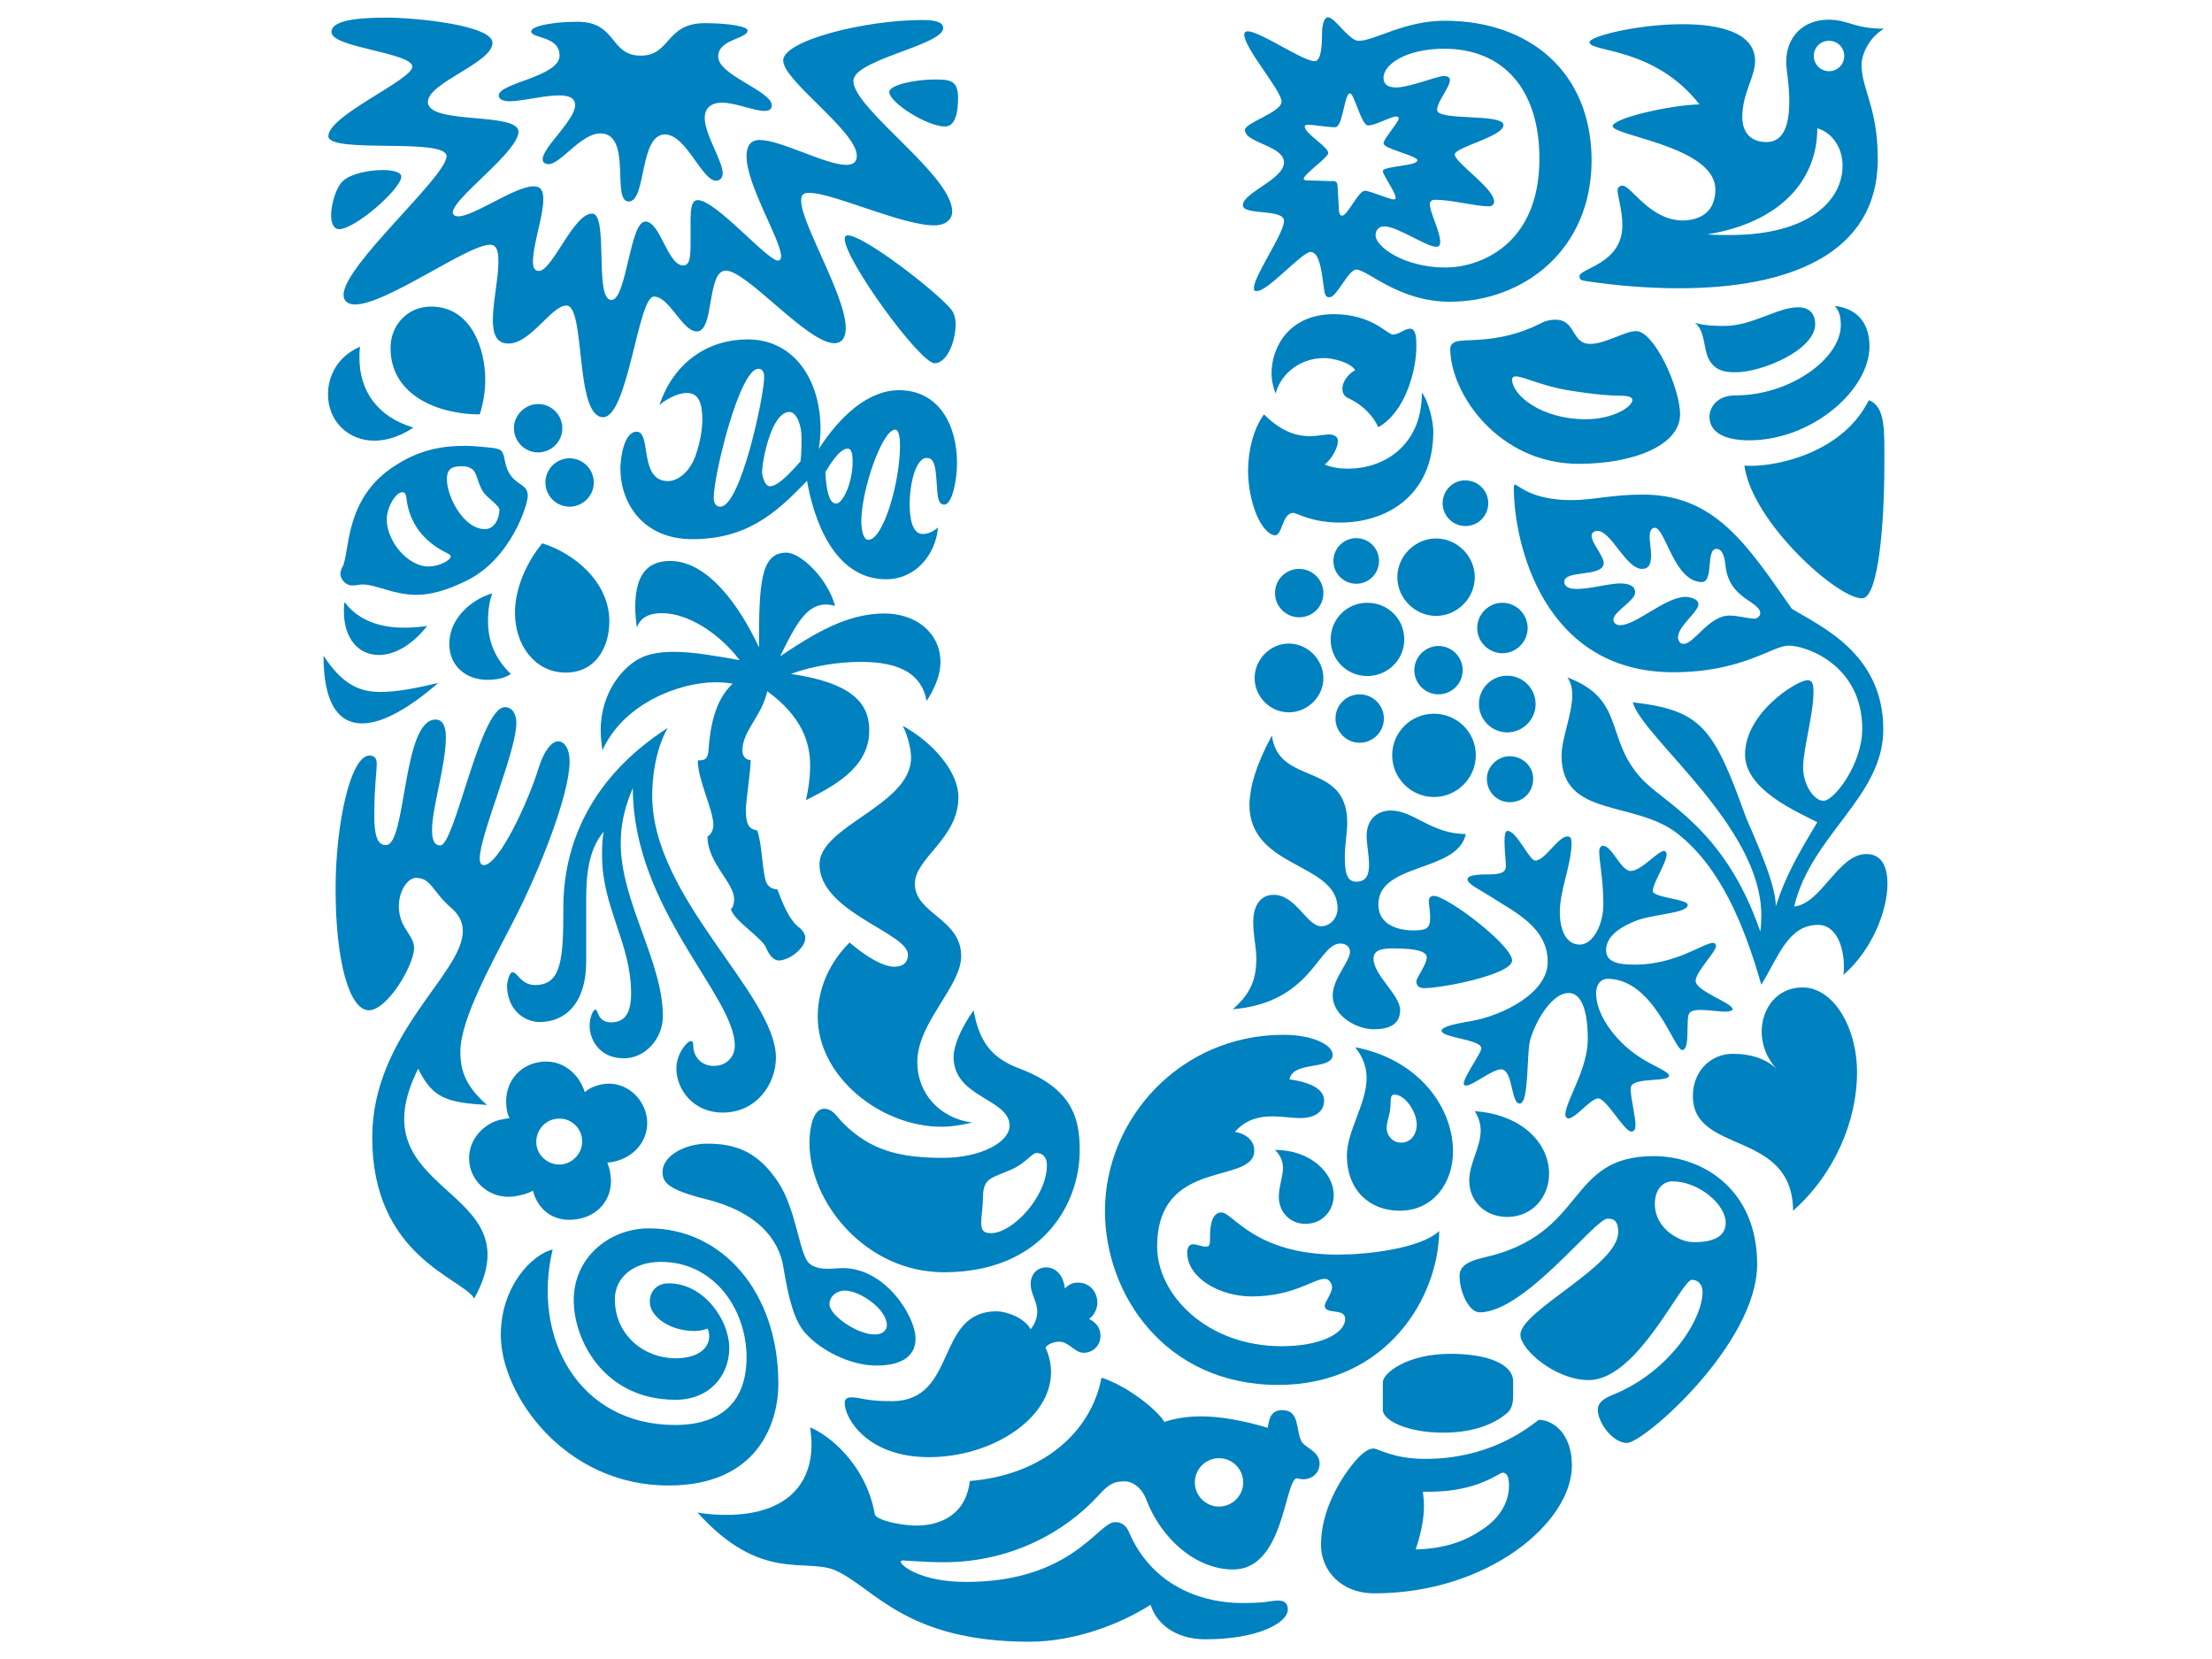 <?xml version="1.0" encoding="utf-8"?>
<!-- Generator: Adobe Illustrator 19.2.1, SVG Export Plug-In . SVG Version: 6.00 Build 0)  -->
<svg version="1.1" id="Layer_1" xmlns="http://www.w3.org/2000/svg" xmlns:xlink="http://www.w3.org/1999/xlink" x="0px" y="0px"
	 viewBox="0 0 640 480" style="enable-background:new 0 0 640 480;" xml:space="preserve">
<style type="text/css">
	.st0{fill:#0081C0;}
</style>
<g>
	<path class="st0" d="M502.3,107.7c-2.4,0-5.9,0-7.9-3.8c-1.6-3.1-1-8.2-4-10.5c3,0.9,6.1,0.9,8.6,0.9c7.9,0,15.4-5.4,21.2-5.4
		c3.8,0,5,2.4,5,4.9C525.1,101.4,509.6,107.7,502.3,107.7z M506.1,127.4c18.1,0,34.8-14.5,34.8-27.2c0-5.9-2.8-10.8-10-11.7
		c1.2,1.6,1.7,2.8,1.7,5.6c0,9.6-14.6,20.3-30.5,20.3c-5.8,0-7.5,4-7.5,6.1C494.6,125.3,499.3,127.4,506.1,127.4z M504.7,134.7
		c2.3,16.6,27.4,38.9,34.2,38.4c4.6-0.4,6.3-21.7,6.3-38.4c0-9.6,0.5-17.1-4.5-18.9C532.6,132.1,511.5,135.4,504.7,134.7"/>
	<path class="st0" d="M111.7,244.5c5.9,0,4.7-36.3,14.3-36.3c2.3,0,3,2.3,3,5.1c0,8.2-4,20.3-4,26.9c0,3.3,0.9,4.4,2.4,4.4
		c4.2,0,11.5-40,18.7-40c2.3,0,3.3,2.3,3.3,4.5c0,8.4-10.6,32.5-10.6,39.3c0,1.1,0.3,1.9,1.2,1.9c4.4,0,13.1-18.9,15.9-28.3
		c1.6-4.9,3.7-7.5,5.6-7.5c1.7,0,3.3,1.9,3.3,5.9c0,9.4-8.7,31.6-16.4,46.4c-5.9,11.5-15.2,28.1-15.2,37.4c0,4.7,0.9,9.6,7.7,15.5
		c-11.2-0.7-15.7-1.7-19.9-10.5c-18.7,37.2,34.4,33.5,16.2,66.5c-3.3-5.9-29.5-12-29.5-46.6c0-29.9,26.2-47.3,26.2-59.7
		c0-2.4-0.9-4.5-3.1-6.5c-5.8-4.9-5.9-8.9-10.5-8.9c-3.3,0-7.3,7.7-3.1,14.5c1.4,2.3,2.6,3.7,2.6,5.8c0,4.9-7.7,18-13.1,18
		c-5.4,0-9.6-13.4-9.6-35.1c0-19.2,4.4-38.6,9.8-38.6c1.6,0,2.1,1,2.1,2.4c0,2.3-0.7,6.8-0.7,14.5
		C108.2,243.8,110.1,244.5,111.7,244.5"/>
	<path class="st0" d="M156.2,295.7c7.3,0,13.4-5.4,13.4-17.4v-17.8c0-6.8,0.5-14.5,5.1-19.9c-0.5,2.3-0.5,4.7-0.5,7
		c0,15,8.4,25.3,8.4,39.8c0,5.4-1.6,8.4-5.8,8.4c-4,0-3.7-3.7-4.5-3.7c-0.7,0-1.7,2.3-1.7,4.7c0,3.7,2.6,9.4,9.9,9.4
		c6.3,0,11.3-5.8,11.3-12.2c0-15.7-12.2-33.2-12.2-49.9c0-7.3,1.9-12.2,3.5-16.1c0,34.8,29.5,60.1,29.5,74.5c0,3.3-2.4,5.9-6.1,5.9
		c-4,0-5.9-3.2-5.9-5.6c0-1.2-0.2-1.6-0.7-1.6c-1,0-4.2,3.5-4.2,8c0,5.8,4.7,12.7,13.4,12.7c9.9,0,15.4-8.4,15.4-15.9
		c0-18.3-35.8-46.1-35.8-75.8c0-5.1,0.9-13.3,4.5-19.6c-23,14.8-30.2,34.6-30.2,51.9c0,15-0.5,22.5-8.2,22.5c-4,0-5.1-3.7-6.5-3.7
		c-1,0-1.6,3.1-1.6,4C146.8,292,151.5,295.7,156.2,295.7"/>
	<path class="st0" d="M420.7,99.1c2.2-1.5,12.1,0.9,24.8-5.4c1.6-0.9,3.1-1.2,4.5-1.2c6.1,0,4.5,7,10.1,7c4.4,0,10-3.7,13.3-3.7
		c5.2,0,12.7,16.4,12.7,24.1c0,8.9-13.4,14.3-29.3,14.3c-23.2,0-37.2-20.3-37.2-33.4C419.7,99.8,420.2,99.4,420.7,99.1z
		 M458.8,121.3c7.7,0,13.5-3.5,13.5-5.6c0-0.7-1-1.2-3.3-1.2c-2.3,0-6.8-0.2-15.4-1.6c-7.3-1.2-12.9-4-15-4c-0.7,0-1.1,0.3-1.1,0.9
		C437.5,114.3,445.9,121.3,458.8,121.3"/>
	<path class="st0" d="M159.9,361.5c-5.8,1.4-15,10.5-15,24.8c0,17.1,18.3,43.5,48.5,43.5c25.5,0,31.8-17.6,31.8-29.5
		c0-26.4-16.2-44.9-37.4-44.9c-11.5,0-21.8,8.4-21.8,20.8c0,11.5,8.7,28.8,29.5,28.8c9.8,0,15.5-7,15.5-15c0-7.9-7.2-18.7-17.6-18.7
		c-3.1,0-5.4,2.1-5.4,5.4c0,4.2,5.8,8.4,12.9,8.4c1.7,0,3.1-0.4,3.8-0.7c0.3,0.5,0.5,1.4,0.5,2.1c0,4-3.8,6.5-9.8,6.5
		c-8.9,0-17.5-6.6-17.5-17.1c0-6.3,5.4-10.8,13.3-10.8c15.5,0,24.8,13.8,24.8,27.6c0,12.4-6.8,19.6-20.8,19.6
		C167.4,412.2,153.8,387,159.9,361.5"/>
	<path class="st0" d="M359.2,463.8c8.4,0,7.9-0.7,10.6-0.7c2.6,0,2.8,1.6,2.8,2.6c0,3.8-8.6,8.6-23.8,8.6c-8.9,0-14.3-4.7-15.9-10
		c-8.7,5.6-22,10.7-35.1,10.7c-35.8,0-44.9-15.6-56-20.6c-8.6-3.8-21.6,3.7-40-16.8c2.4,0.5,5.8,0.7,8.4,0.7
		c16.1,0,24.6-7.8,24.6-20.4c0-1.6-0.2-3.3-0.4-4.9c4.9,1.9,16.1,10.3,18.7,25.1c0.3,1.7,7.5,3.3,12,3.3c6.3,0,14.3-2.6,15.5-12.9
		c21-1.7,35.1-14.1,38.1-29.9c7.5,2.4,16.1,9.3,18.2,12.8c3-1,6.5-1.6,10.5-1.6c5.6,0,11.9,1.1,19.4,3.3c0.4-2.3,0.7-5.1,4.2-5.1
		c5.2,0,3.8,5.8,5.6,9.1c0.9,1.7,5.2,2.8,5.2,6.3c0,3.3-2.8,4.6-4.6,4.6c-0.7,0-1.6-0.2-2.1-0.3c-3.5,1.2-3.7,26.4-18.3,26.4
		c-10.8,0-20.8-8.9-25.1-20.1c-1.2-3.3-3.8-5.4-6.3-5.4c-2.8,0-4.4,0.5-7.7,4.2c-9.4,10.3-25.1,19.2-44.5,19.2
		c-5.9,0-10.7-0.5-11.9-0.5c-0.7,0-0.7,0.2-0.7,0.3c0,1.2,5.9,5.9,18.9,5.9c30.7,0,38.2-17.3,43.1-17.3c0.7,0,2.8,0,4,2.8
		C333.8,460,349.4,463.8,359.2,463.8z M345.7,428.9c0,3.8,3.1,7,7,7c3.8,0,7-3.1,7-7c0-3.8-3.1-7-7-7
		C348.8,421.9,345.7,425.1,345.7,428.9"/>
	<path class="st0" d="M483.9,341.8c-2.4,0-5.1,1.9-5.1,6.6c0,5.2,4,8.5,6.3,9.6c1.2,0.7,3.1,1.4,5.1,1.4c5.1,0,9.1-1.4,9.1-5.6
		C499.3,348.4,491.4,341.8,483.9,341.8z M465.1,352.6c-3.7,0-23.9,27.1-37,27.1c-3.1,0-5.8-5.9-5.8-10.5c0-2.4,1.6-4.2,7.2-5.4
		c30-6.8,23.4-29.3,49-29.3c14.1,0,29.9,9.6,29.9,31.3c0,23-32.8,51.7-37.7,51.7c-4,0-8.4-5.8-8.4-9.6c0-1.2,0.5-2.8,4-4.2
		c16.7-6.6,26.3-22,26.3-29.9c0-1.7-0.9-3.5-3.1-3.5c-3,0-15.7,29-29.8,29c-9.8,0-19.8-8.9-19.8-13.1c0-7,28.3-19.9,28.3-29.7
		C468.2,352.8,466.5,352.6,465.1,352.6"/>
	<path class="st0" d="M119.6,123.7c0,0-5.1,3.8-11.3,3.8c-7.5,0-13.4-5.6-13.4-13.4c0-5.4,2.8-11,9.3-13.8c-0.2,1.1-0.2,1.9-0.2,3
		C103.9,113.2,109.4,120.7,119.6,123.7z M156.9,157.2c-3.8,4.5-7.9,12.2-7.9,20.1c0,9.4,5.8,17.3,14.7,17.3
		c8.6,0,12.6-7.3,12.6-14.8C176.3,168.1,165.7,159.9,156.9,157.2z M99,164.2c-0.3,0.5-0.5,1.2-0.5,1.9c0,1.6,1.7,3.3,3.3,3.3
		c1.4,0,2.3-0.3,3-0.3c4.2,0,8.9,3,15.7,3c4,0,8.7-1.2,14.7-4.2c12.6-6.3,17.5-21.8,17.5-24.4c0-3.3-2.7-2.9-4.9-5.9
		c-2.2-3-1.4-5.7-2.8-7.2c-0.8-0.8-3.3-0.9-6.5-1.2c-1.1-0.1-2.4-0.2-3.8-0.2c-5.8,0-12.6,0.7-20.2,5.6
		C99.2,144.2,101.4,160.2,99,164.2z M140,142.6c1.2,1.6,4.5,3.7,4.5,4.9c0,2.4-1.4,5.6-4.2,5.6c-6.1,0-11-9.3-11-14.5
		c0-3.3,1.9-3.7,4.5-3.7c1.2,0,1.7,0.2,2.6,0.7C138.1,136.5,138.1,140,140,142.6z M123.9,163.9c-5.8,0-12-7.2-12-13.6
		c0-3.5,2.6-7.9,4.5-7.9c0.7,0,1.1,0.5,1.2,1.8c1,8.6,6.6,13.4,11.9,15.9c0.5,0.3,0.9,0.5,0.9,0.9
		C130.4,162.1,127.1,163.9,123.9,163.9z M138.8,119.9c0.9-2.8,1.6-6.3,1.6-10.1c0-8.4-3.8-21.1-15.7-21.1c-6.8,0-11.7,5.4-11.7,11.9
		C112.9,114.3,126.7,119.9,138.8,119.9z M93.6,189.7c0,13.3,4,19.6,11.2,19.6c5.6,0,13.1-4,22-11.7c-6.8,1.6-12,2.6-16.8,2.6
		C103.7,200.2,98.8,197.7,93.6,189.7z M99.7,174.2c-0.2,0.9-0.2,1.7-0.2,2.6c0,8.2,4.4,12.7,10.1,12.7c4.4,0,9.4-2.6,14-8.4
		c-1.9,0.3-4.2,0.5-6.3,0.5C110.8,181.7,103.9,179.9,99.7,174.2z M142.4,171.7c-4,1-12.4,5.9-12.4,14.7c0,6.3,4.9,10.3,11,10.3
		c3.1,0,5.4-0.7,6.8-1.7c-4.9-4.7-6.6-10-6.6-15.2C141.2,176.1,141.7,173.8,142.4,171.7z M148.7,123.9c0,3.8,3.1,7,7,7
		c3.8,0,7-3.1,7-7c0-3.8-3.1-7-7-7C151.9,116.9,148.7,120.1,148.7,123.9z M157.8,139.6c0,3.8,3.1,7,7,7c3.8,0,7-3.1,7-7
		c0-3.8-3.1-7-7-7C160.9,132.6,157.8,135.8,157.8,139.6"/>
	<path class="st0" d="M430.2,225.3c0-3.5,3.1-6.5,6.6-6.5c3.8,0,6.8,3,6.8,6.5c0,4-3,6.8-6.8,6.8
		C433.3,232.1,430.2,229.3,430.2,225.3z M368.9,171.6c0,3.8,3.1,7,7,7c3.9,0,7-3.1,7-7c0-3.8-3.1-7-7-7
		C372,164.6,368.9,167.7,368.9,171.6z M363,196.2c0,5.4,4.5,9.9,9.9,9.9c5.4,0,10-4.5,10-9.9c0-5.4-4.6-10-10-10
		C367.5,186.2,363,190.8,363,196.2z M385,185c0,5.9,4.7,10.6,10.6,10.6c5.9,0,10.7-4.7,10.7-10.6c0-5.9-4.7-10.6-10.7-10.6
		C389.7,174.4,385,179.1,385,185z M385.8,162.3c0,3.7,3,6.6,6.6,6.6c3.7,0,6.6-3,6.6-6.6c0-3.7-3-6.6-6.6-6.6
		C388.8,155.7,385.8,158.6,385.8,162.3z M417.4,145.6c0,3.7,3,6.6,6.6,6.6c3.7,0,6.6-3,6.6-6.6c0-3.7-3-6.6-6.6-6.6
		C420.4,138.9,417.4,141.9,417.4,145.6z M404.3,167c0,6.1,5.1,11.2,11.2,11.2c6.1,0,11.2-5.1,11.2-11.2c0-6.1-5.1-11.2-11.2-11.2
		C409.4,155.8,404.3,160.9,404.3,167z M386.4,207.9c0,3.8,3.1,7,7,7c3.8,0,7-3.1,7-7c0-3.8-3.1-7-7-7
		C389.5,200.9,386.4,204,386.4,207.9z M409.2,193.9c0,3.8,3.1,7,7,7c3.8,0,7-3.1,7-7c0-3.8-3.1-7-7-7
		C412.4,186.9,409.2,190.1,409.2,193.9z M402.8,218.5c0,6.6,5.4,12.1,12.1,12.1c6.6,0,12.1-5.4,12.1-12.1c0-6.6-5.4-12-12.1-12
		C408.2,206.5,402.8,211.9,402.8,218.5z M427.9,203.7c0,4.5,3.7,8.2,8.2,8.2c4.5,0,8.2-3.7,8.2-8.2c0-4.5-3.7-8.2-8.2-8.2
		C431.6,195.5,427.9,199.1,427.9,203.7z M427.4,181.7c0,4,3.3,7.3,7.3,7.3c4,0,7.3-3.3,7.3-7.3c0-4-3.3-7.3-7.3-7.3
		C430.7,174.4,427.4,177.7,427.4,181.7"/>
	<path class="st0" d="M445.2,410.8c-4.5,3.5-15.2,11.3-32.8,11.3c-9.4,0-13.6-3-15-3c-1.7,0-3.7,1.7-5.6,4c-4.1,4.9-9.6,14-9.6,23.9
		c0,7,5.4,14,15.5,14c32.7,0,57.1-20.4,57.1-37C454.8,414.6,449.2,410.8,445.2,410.8z M436.1,408.8c1.4-1.2,1.7-3.1,1.7-5.1v-4
		c0-5.1-7.6-8-18.1-8c-12.8,0-19.6,5.7-19.6,8.2v8c0,3.3,7.7,6.6,17.1,6.6C424.8,414.6,431.6,412.7,436.1,408.8z M434.7,426.1
		c0.9,0,1.9,0.5,1.9,3.7c0,3.8-1.7,8.9-8,12.9c-4.4,3-10.3,5.4-19,5.6c1.4-4.2,2.4-8.5,2.4-12.7c0-1.4-0.2-2.5-0.3-4h2.3
		C427.7,431.5,433.7,426.1,434.7,426.1"/>
	<path class="st0" d="M368,212.8c1.9,14.8,21.8,7.3,21.8,25.3c0,2.6-0.7,6.5-0.7,9.8c0,3.8,0.3,7.2,3.3,7.2c3,0,3.7-2.1,3.7-4.9
		c0-2.8-0.7-6.3-0.7-8.2c0-6.1,4.4-7.5,7-7.5c6.6,0,11.7,6.8,21.7,6.8c-2.3,11.2-25.3,8.2-25.3,20.4c0,6.1,6.1,7.5,10.1,7.5
		c3.7,0,4.9-0.5,4.9-3.7c0-1.8-0.4-3.7-0.4-4.9c0-0.7,0.5-1.4,1.4-1.4c3.9,0,22.7,14.3,22.7,18.7c0,4-19.9,8-25.6,8
		c-1.7,0-2.1-1.2-2.1-1.9c0-1.2,3-4.9,3-7c0-1.6-2.6-2.6-9.6-2.6c-3.3,0-5.8,0.4-5.8,3c0,4.7,7.7,10.5,7.7,14.8
		c0,3.5-2.1,5.6-7.7,5.6c-4.7,0-11.8-3.7-11.8-9.8c0-4.9,5-9.8,5-12.7c0-0.9-0.7-2.3-2.8-2.3c-6.5,0-8.2,17.1-31.1,19
		c3.7-3.3,6.8-7,6.8-14.5c0-3.7-0.9-6.6-0.9-10.7c0-5.2,2.4-7.9,5.9-7.9c6.5,0,9.6,9.1,13.8,9.1c2.3,0,4.7-2.1,4.7-5.2
		c0-13.3-25.5-11.4-25.5-30C361.6,227.8,363.3,221.5,368,212.8z M451.3,263.9c0,4.4,1.4,9.4,5.8,9.4c3.7,0,6.8-5.6,6.8-11.7
		c0-7-1.2-12.4-1.2-15.2c0-1.2,0.5-1.7,1.2-1.7c2.6,0.2,5.1,7.3,7.9,7.3c3.1,0,7.8-5.8,9.7-5.8c0.5,0,0.7,0.7,0.7,0.9
		c0,2.6-4,8.4-4,10.7c0,1.9,10.1,2.3,10.1,4c0,2.6-10.6,2.6-15.7,4.9c-4.9,2.1-7.9,4.7-7.9,8.2c0,3.5,3.5,4.2,8.4,4.2
		c11.7,0,19.9-6.3,22.5-6.3c0.5,0,0.9,0.3,0.9,0.9c0,1.7-5.9,7.5-5.9,10.1c0,3,10.8,6.4,10.7,8.2c-0.2,0.5-0.9,0.7-2.1,0.7
		c-1.9,0-4.9-0.5-7.2-0.5c-1.4,0-2.6,0.2-3.2,0.9c-1.2,1.4,0.4,10.7-2.1,10.7c-2.3,0-8.2-20.6-21.6-20.6c-1.9,0-3.3,1.6-3.3,4.2
		c0,7,6.8,15,13.3,18.9c2.9,1.9,7.8,3.8,7.8,4.9c0,2.1-11.1,0.2-11.1,3.7c0,3.1,1.4,7.9,1.4,10.6c0,0.9-0.2,1.9-1.2,1.9
		c-2.1,0-7.2-9.6-9.6-9.6c-2.1,0-6.6,5.8-8.6,5.8c-0.5,0-0.9-0.5-0.9-1c0-4,6.5-13.1,6.5-22c0-4.2-0.5-13.3-5.6-13.3
		c-4.2,0-8.9,6.6-11,13.3c-1.2,3.8-0.3,18.7-3.1,18.7c-2.6,0-1.9-9.9-5.4-9.9c-2.6,0-8.2,4.7-10.1,4.7c-0.4,0-0.7-0.2-0.7-0.5
		c0-2.1,5.1-8.9,5.1-10.3c0-2.6-11.5-3-11.5-5.1c0-1.2,4.5-2.1,8.7-2.8c8.9-1.6,22-8,22-17.1c0-10.1-9.8-14.5-16.2-18.7
		c-3.3-2.1-7-3.8-7-5.2c0-1.4,4.2-1.4,5.9-1.4c2.6,0,5.2-0.2,5.2-2.3c0-1.6-0.4-4.7-0.4-7.2c0-1.7,0.2-3.1,0.9-3.1
		c2.6,0,6.3,8.6,8,8.6c2.8,0,6.6-7,9.3-7c0.9,0,1.2,0.5,1.2,2.1C454.6,250.3,451.3,257.6,451.3,263.9"/>
	<path class="st0" d="M373.1,312.3c8,1.1,10,3.8,10,6.1c0,3.8-3.5,5.1-6.8,5.1c-2.4,0-5.2-0.5-8.2-0.5c-3.8,0-7.7,0.9-10.8,4.5
		c2.3,0.3,5.6,1.9,5.6,5.4c0,10.1-28.1,1.7-28.1,27.8c0,13.8,14.3,28.8,36,28.8c11.2,0,18.4-3.7,18.4-7.9c0-3.3-5.9-1.1-5.9-3.8
		c0-1.2,2.1-3.5,2.1-5.4c0-0.8-0.7-2.4-2.1-2.4c-3.2,0-9.1,5.1-21.1,5.1c-9.4,0-18.7-5.4-18.7-12.7c0-1.6,0.7-2.4,1.7-2.4
		c1.1,0,2.4,0.7,3.7,0.7c1.1,0,1.2-0.7,1.2-2.6c0-1.9,0-7.3,3.3-7.3c3.3,0,9.6,12.2,33.7,12.2c8,0,23.6-1.6,29.3-6.8
		c-0.2,19.2-15.2,44.5-46.6,44.5c-32.7,0-50.1-26.2-50.1-50.3c0-26.7,21.8-51,51.7-51c7.7,0,14.2,2.6,14.2,5.9
		C385.3,309.7,374,306.9,373.1,312.3z M426.7,321.5c1.2,1.9,1.7,3.8,1.7,5.6c0,4.9-3.3,9.4-3.3,14.5c0,5.8,4.4,10.5,11,10.5
		c7.2,0,12.1-5.7,12.1-12.6C448.1,330.3,439.8,322.4,426.7,321.5z M368.9,332.7c1.7,1.7,2.3,3.5,2.3,5.2c0,2.6-1.2,5.4-1.2,8.4
		c0,4.2,3.1,7.8,7.7,7.8c4.9,0,8.2-3.8,8.2-8.4C385.8,339.2,379,332.7,368.9,332.7z M392.1,303c18.3,3.5,28.3,17.3,28.3,30.2
		c0,8.9-5.6,17.1-15.4,17.1c-8.9,0-15.3-6.1-15.3-15.9c0-7.3,5.7-15,5.7-22.5C395.4,309,394.5,306,392.1,303z M401.2,326.2
		c0,2.4,1.7,4.4,4.2,4.4c2.8,0,4.5-2.4,4.5-5.2c0-3.7-3.3-8.7-6.5-8.7c-1.4,0-0.9,2.1-1.2,4.4C402,322.8,401.2,324.8,401.2,326.2"/>
	<path class="st0" d="M208.4,146.6c5.9,0,12.7-32.1,12.7-37.5c0-1.4-0.5-2.4-1.7-2.4c-5.4,0-12.9,30.6-12.9,37.4
		C206.5,145.2,206.9,146.6,208.4,146.6z M251.2,156.2c4.4,0,9.2-16.8,9.2-27.2c0-2.3-0.3-4.7-1.4-4.7c-3.7,0-9.8,17.3-9.8,26.7
		C249.3,154.6,250.2,156.2,251.2,156.2z M222.7,140.7c1.9,0,4.4-2.1,8.9-7.2c0.3-2.3,0.3-4.4,0.3-7c0-3.5-1.4-7.3-3.5-7.3
		c-5.2,0-7.9,14-7.9,17.6C220.7,138.9,221.7,140.7,222.7,140.7z M246.7,133.5c0-3-0.7-3.7-1.4-3.7c-1.7,0-3.7,2.1-6.5,6.8
		c0.3,6.3,1.4,9.1,3.1,9.1C243.9,145.7,246.7,139.6,246.7,133.5z M260.1,112.9c11.5,0,16.8,10,16.8,21.1c0,4.9-1.4,12-3.7,12
		c-2.3,0-1.9-4-2.3-7.7c-0.3-4.7-1.2-5.8-2.8-5.8c-3,0-4.9,7-4.9,13.4c0,4,0.7,8.6,3.8,8.6c1.7,0,3.3-0.9,4.4-1.9
		c-0.7,8-6.6,15-15,15c-15.4,0-21.1-18-22.9-28.5c-9.3,9.8-17.8,16.9-33.2,16.9c-14.3,0-20.8-10.5-20.8-20.4c0-3,1-10.7,4.7-10.7
		c4.4,0,0.5,14.3,9.1,14.3c2.1,0,5.9-1.7,8-7.5c1.2-3.5,1.9-7.2,1.9-10.3c0-4.7-1-7.7-4.5-7.7c-3,0-6.6,2.3-7.9,3.5
		c4.2-12.6,14.3-19,25.5-19c13.8,0,21.1,12.2,21.1,25.8c0,1.9-0.2,4-0.5,5.9C243,120.4,251.2,112.9,260.1,112.9"/>
	<path class="st0" d="M227.5,159.9c-7.5,0-7.9,9.1-7.9,27.4c-5.6-12-14.8-25-25.7-25c-7.3,0-10.1,4.9-10.1,13.4
		c0,1.7,0.2,4.4,0.5,5.9c0.9-3,3.7-4.2,7.2-4.2c7.5,0,16.6,5.8,22.5,13.6c-6.8-1.2-13.4-2.4-19-2.4c-3.5,0-6.6,0.4-9.3,1.6
		c-5.1,2.3-11.9,9.8-11.9,21.1c0,1.7,0.2,3.7,0.5,5.8c6.1-13.6,22.3-19.7,32.8-19.7c2.1,0,3.7,0.2,4.9,0.4c-5.4,4.9-6.6,13.4-7,19.2
		c-0.2,2.8-1.2,3-3.1,3c0,5.8,4.5,14.3,4.5,18.7c0,1.6-0.9,3-1.7,3.3c0,7.7,7.7,13.3,7.7,18.2c0,1.2-0.3,2.3-0.9,2.8
		c0.5,3.1,9,8.4,10.1,11.1c1.3,3.2,2.9,3.8,3.7,3.8c3,0,7.7-3.5,7.7-6.6c0-1-0.9-2.3-1.6-2.8c-3.3-2.4-5.1-7.7-6.5-11.2
		c-1.2,0-2.8-0.5-3.4-2.6c-1-3.6-1-10.3-2.4-14.4c-2.3-0.5-3.3-1.4-3.3-6.1c0-2.3,1.4-11.2,1.4-14.3c-1,0-2.4-0.7-2.4-2.8
		c0-5.6,5.6-9.9,7.2-17.1c10,7.3,12.4,14.8,12.4,21.5c0,3.5-0.5,6.8-1.2,10c7.3-3.7,18.3-9.1,18.3-20.1c0-6.5-3-13.6-22.7-16.4
		c6.1-2.3,13.8-3.5,20.3-3.5c11.2,0,17.6,3.5,19,11.3c2.3-3.5,4-7.5,4-11.2c0-8.6-7.2-14.1-16.2-14.1c-10.7,0-20.1,5.6-30.2,12.4
		c4.6-9.4,7.7-15,13.3-15c0.9,0,1.7,0.2,2.6,0.4C239.5,167.4,231.7,159.9,227.5,159.9"/>
	<path class="st0" d="M521.6,285.7c8.7,0,15.7,11.3,15.7,24.6c0,14.1-6.6,29.5-18.5,40c-0.2-23.6-29-16.1-29-33.2
		c0-7.3,5.3-12.2,11.5-12.2c5.6,0,10,1.6,13.1,4.7c-3.1-3-4.7-7.2-4.7-11.2C509.8,291.8,514,285.7,521.6,285.7"/>
	<path class="st0" d="M365.7,119.9c4.5,4.4,8.6,6.3,13.4,6.3c1.9,0,4.2-0.5,5.4-0.5c1.6,0,2.6,0.7,2.6,1.9c0,1.9-1.7,5.1-3.8,6.8
		c2.1,0.9,4.4,1.2,6.8,1.2c9.9,0,21.3-6.3,21.3-22c2.1,2.8,3.3,8.6,3.3,11.2c0,19-14,26.4-26.9,26.4c-8.4,0-12.6-2.8-13.6-2.8
		c-3.3,0-3.1,6.6-5.4,6.5c-4-0.7-7.7-9.6-7.7-19C361.2,130.2,362.6,124.2,365.7,119.9z M392.1,107.1c-1.4-2.3-6.6-3.5-9-3.5
		c-7.7,0-12.9,5.4-14,10.3c-0.7-1.7-1.2-3.8-1.2-5.9c0-7.7,5.2-17.1,18-17.1c11.1,0,15.5,5.9,17.1,5.9c1.7,0,3.5-1.7,4.9-1.7
		c1.9,0,1.9,3,1.9,5.1c0,7-3.2,19-11,23.4c-1.4-3-4.2-6.3-8.7-8.4c-1.2-0.5-1.7-1.6-1.7-2.6C388.3,110.6,390,108.2,392.1,107.1"/>
	<path class="st0" d="M244.4,69.1c0,6.1,21.8,36,26,36c3.5,0,6.1-6.1,6.1-11.4c0-1.4-0.4-2.8-1-3.8c-3.1-4.4-25.3-21.8-30.2-21.8
		C244.7,68,244.4,68.5,244.4,69.1z M116.1,51.1c0,3.5-13.3,15.2-18,15.2c-1.7,0-2.3-2.1-2.3-4c0-3.5,1.6-8.4,3.5-10
		c2.3-2.1,7.5-3.1,11.5-3.1C113.3,49.2,116.1,49.7,116.1,51.1z M275.5,61.2c0-10.5-28.3-29.5-28.6-37.7c0-0.8,0.4-1.5,1-2.2
		c4.9-5.1,25-8.8,25-13.2c0-2.3-4.2-2.3-6.3-2.3c-16.2,0-40,5.9-40,11.7c0,5.9,21.3,20.4,21.3,27.6c0,1.9-1.2,2.6-3.1,2.6
		c-5.9,0-18.9-7.2-25-7.2c-2.8,0-3.8,1.9-3.8,4.7c0,8.4,10,24.3,10,29c0,0.5-0.2,1.2-0.9,1.2c-3.1,0-18-17.5-23.2-17.5
		c-1.9,0-2.1,2.6-2.1,6.5v5.9c0,4-0.2,6.5-2.1,6.5c-4.6,0-6.6-12.7-11-12.7c-4.5,0-5.4,22.7-9.8,22.7c-5.1,0-0.7-25-5.6-25
		c-5.4,0-11.5,16.6-15.4,16.6c-1.4,0-1.7-1.4-1.7-2.6c0-5.1,3-13.3,3-18.1c0-2.5-0.7-3.8-2.8-3.8c-5.4,0-17.3,8.7-21.8,8.7
		c-0.7,0-1.6-0.3-1.6-1.1c0-4.2,19-17.5,19-23.4c0-5.8-26.2-1.9-26.2-8.6c0-5.6,18.7-11.3,18.7-17.1c0-5.1-22.2-7.3-30.7-7.3
		c-10.3,0-15.9,1.2-15.9,4.2c0,4.5,23.4,5.9,23.4,10c0,3.8-24.3,14.1-24.3,20.1c0,5.2,34.2,0.3,34.2,5.8c0,5.9-29.8,31.6-29.8,40.1
		c0,1.9,1.4,2.8,3.3,2.8c9.1,0,32.6-17.3,39.1-17.3c2.3,0,2.4,2.8,2.4,5.2c0,4.5-1.6,11.5-1.6,16.6c0,4,1,6.8,4.5,6.8
		c6.5,0,12.4-11,16.8-11c5.6,0,2.3,32.3,10.6,32.3c7.2,0,10.1-34.9,14.7-34.9c4.5,0,8.2,10.1,12.4,10.1c5.2,0,2.8-17.6,8.4-17.6
		c6.1,0,23.6,21,31.4,21c2.4,0,3.3-1.9,3.3-4.4c0-9.3-12.9-30.2-12.9-36.8c0-1.7,0.5-2.3,2.4-2.3c6.8,0,26.7,9.4,36.1,9.4
		C273.6,65.2,275.5,63.5,275.5,61.2z M257.3,26.6c0,3.1,11,10,16.1,10c3,0,3.8-4,3.8-8.2c0-5.2-2.3-5.4-6.8-5.4
		C264.7,23,257.3,24.6,257.3,26.6z M216.3,8.8c0-1.1-5.2-2.1-12.4-2.1c-11.4,0-9.8,9.4-18.5,9.4c-9.1,0-6.8-9.8-18.3-9.8
		c-7,0-13.4,1.2-13.4,2.8c0,2.1,8.2,1.2,8.2,7c0,6.1-17.6,7.9-17.6,11.5c0,1.2,1.4,1.7,3.1,1.7c3.8,0,9.9-1.7,14.3-1.7
		c2.4,0,4.7,0.5,4.7,2.8c0,4.4-9.4,12.2-9.4,15.7c0,1,0.9,1.4,1.7,1.4c3.5,0,9.4-8.9,15-8.9c9.3,0,3.1,19.7,8.2,19.7
		c5.2,0,3-19.4,10.5-19.4c6.1,0,10.7,13.4,14.8,13.4c1.1,0,1.9-0.9,1.9-2.1c0-3.7-5.2-11.2-5.2-16.1c0-3,2.1-4.4,4.9-4.4
		c4,0,9.4,2.4,12.4,2.4c1,0,2.1-0.3,2.1-1.6c0-4.2-15.5-8.7-15.5-14.1C207.7,11.3,216.3,11.3,216.3,8.8"/>
	<path class="st0" d="M525.8,37.1c0,15.5-11.3,27.4-31.8,30.7c2.3,0.2,4.4,0.2,6.5,0.2c23.9,0,32.6-10.8,32.6-19.9
		C533.2,43.1,530.4,38.5,525.8,37.1z M496.3,54.8c0-12.4-29.7-15.5-29.7-18.3c0-2.3,16.6-6.1,25.1-6.3c-13.1-16.8-31.8-15-31.8-18
		c0-1.7,14-5.2,26.9-5.2c10.8,0,21,2.4,21,10.7c0,4.5-3.7,9.3-3.7,16.2c0,3.8,1.9,7.2,7,7.2c5.4,0,6.6-5.8,6.6-11.9
		c0-5.1-0.9-8.9-0.9-11.3c0-7.3,5-12.2,12.2-12.2c5.9,0,7.3,2.6,16.1,2.6c-4.7,2.8-6.5,7.9-6.5,10.3c0,7.3,4.7,12.4,4.7,27.4
		c0,27.6-25.8,37.4-57.5,37.4c-8.7,0-18-0.7-27.1-2.1c-1.4-0.2-1.7-0.5-1.7-1.4c0-2.3,12.4-3.5,12.4-14.7c0-4.4-1.4-8.6-1.4-10.1
		c0-0.9,0.7-1.4,1.4-1.4c2.6,0,7.9,10.1,17.6,10.1C489.9,63.7,496.3,62.8,496.3,54.8z M524.8,16.2c0,2.4,1.9,4.4,4.4,4.4
		c2.4,0,4.4-1.9,4.4-4.4c0-2.4-1.9-4.4-4.4-4.4C526.7,11.8,524.8,13.7,524.8,16.2"/>
	<path class="st0" d="M509.3,177.5c0-3.7-9.3-4-10.1-14.3c-0.2-1.6-0.7-4.4-2.6-4.4c-3.1,0-0.7,9.6-4.2,9.6
		c-8,0-10.6-15.7-13.6-15.7c-0.7,0-1.5,0.5-1.5,2.6c0,1.9,0.4,3.1,0.4,5.4c0,2.3-0.5,3.9-2.6,3.9c-4.7,0-8.9-11-12.9-11
		c-0.9,0-1.7,0.5-1.7,1.4c0,2.1,3.5,5.9,3.5,7.9c0,4.2-11.4,1.9-11.4,5.4c0,1.6,1.6,2.1,3.7,2.1c3.7,0,9.4-1.6,12.4-1.6
		c1.7,0,4.4,0.3,4.4,2.6c0,2.4-6.3,5.6-6.3,7.9c0,1,1,1.6,1.9,1.6c4.7,0,13.1-8.2,19-8.2c1,0,3.7,0.5,3.7,2.1c0,2.3-5.9,6.3-5.9,9.6
		c0,0.9,0.5,1.9,1.6,1.9c3.1,0,7.3-8.2,13.3-8.2c2.3,0,5.6,0.9,7.3,0.9C508.7,178.9,509.3,178,509.3,177.5z M513.8,262.2
		c2.8-8.7,6.3-14.8,12-24.3c-5.7-3-20.9-9.3-20.9-19.6c0-12.1,15-21.5,18.1-21.5c1.4,0,1.7,1.2,1.7,3.5c0,6.3-3,16.4-3,21.8
		c0,4.9,3.1,9.6,5.9,9.6c3,0,11.2-10.5,11.2-20.8c0-18.5-16.2-24.1-21.3-24.1c-4.7,0-13.3,7.7-33.4,7.7c-37.5,0-46.1-37.2-46.1-53.4
		c0-0.7,0.2-0.9,0.3-0.9c0.9,0,4.6,4.5,16.4,4.5c6.1,0,11.7-1.6,20.6-1.6c20.9,0,30.2,14.5,43.1,33c7.8,4.9,26.5,12.7,26.5,34.9
		c0,19.6-20.8,30.4-25.8,51.3c8-0.9,12.7-15.2,20.9-15.2c4.2,0,6.1,3.3,6.1,8.6c0,7.7-4.4,19.2-12.8,26.4c0.2-0.7,0.2-1.6,0.2-2.6
		c0-4.9-1.9-11.9-7.5-11.9c-8.7,0-11.5,9.4-16.4,17.3c-5.1-17.8-11.9-33.9-24.1-43.6c-12.4-9.9-33.7-4.5-33.7-22.7
		c0-4.9,3.1-11.9,3.1-17.5c0-1.9-0.4-3.7-1.4-5.1c16.8,6.3,10.8,17.5,21.2,29c6.4,7.3,24.2,14.3,34.6,44.5c0.2-0.9,0.3-3.1,0.3-4.7
		c0-25.8-34.2-51.2-37.2-61.6c19.9,2.3,23.4,7.2,32.8,33.4C507.5,242.1,513.8,255.5,513.8,262.2"/>
	<path class="st0" d="M418.3,77.4c-12.2,0-20.3-6.1-20.3-9.3c0-1.6,1-2.6,2.5-2.6c3.8,0,12.2,5.9,15,5.9c0.7,0,1.2-0.3,1.2-1.4
		c0-3.1-3-8.4-3-11c0-0.7,0.5-1.2,1.6-1.2c4.7,0,11.7,1.9,15.4,1.9c1.2,0,1.6-0.7,1.6-1.4c0-3.8-11.4-11.3-11.4-13.6
		c0-2.1,14.1-5.2,14.1-8.5c0-3.5-19.2-1.1-19.2-4.4c0-2.4,3.7-6.6,3.7-8.6c0-0.9-0.7-1.2-1.9-1.2c-1.6,0-10,3.3-13.5,3.3
		c-1.7,0-3.8-0.3-3.8-2.8c0-4,6.8-8.4,17.5-8.4c17.3,0,27.6,11.9,27.6,31.8C445.4,71.2,427.7,77.4,418.3,77.4z M384.3,44.3
		c0-1.9-6.8-5.6-6.8-7.7c0-0.3,0.3-0.5,0.9-0.5c1.9,0,5.3,0.7,7.9,0.7c2.3,0,2.6-9.8,4.3-9.8c1.2,0,3.3,9.3,5.2,9.3
		c2.3,0,6.5-2.6,8.2-2.6c0.3,0,0.7,0.2,0.7,0.5c0,1.2-4.4,5.9-4.4,7.3c0,1.6,9.8,3.5,9.8,4.9c0,1.7-10,1.6-10,3.1
		c0,1.2,3.7,6.1,3.7,7.7c0,0.4-0.2,0.5-0.5,0.5c-1.4,0-6.8-2.5-8.4-2.5c-1.9,0-5,7.2-6.6,7.2c-0.5,0-0.9-0.7-0.9-1.6l-0.4-7
		c0-0.7-0.3-1.4-1.2-1.4c-2.1,0-6.1-0.2-7.4-0.2c-0.9,0-1.2-0.2-1.2-0.5C377.3,50.4,384.3,45.5,384.3,44.3z M379.2,72.9
		c2.8,0,3.3,6.8,3.9,10.8c0.3,2.1,0.7,2.3,1.6,2.3c2.1,0,5.4-8,7.7-8c3.3,0,12.2,9.3,27.1,9.3c21.1,0,41-14.8,41-41
		C460.4,20.9,442.6,6,418,6c-11.7,0-20.3,5.8-24.8,5.8c-2.8,0.2-6.9-6.8-9-6.8c-0.9,0-1.7,1.7-1.7,4.7c0,1.9,0,8-2.1,8
		c-4.2,0-20.4-12-20.4-7.7c0,4,10.8,16.2,10.8,19.4c0,3.1-10.6,6.1-10.6,8.2c0,3.8,11.3,4.5,11.3,9.4c0,4.9-11.9,8.7-11.9,12.4
		c0,3,11.9,0.9,11.9,4.5c0,3.7-8.7,15.9-8.7,19.4c0,0.9,0.2,0.9,0.9,0.9C366.8,84.3,376.7,72.9,379.2,72.9"/>
	<path class="st0" d="M300.1,379.5c0,1.6-0.5,3.3-1.9,5.1c-1.9-3.5-7.3-5.2-9.8-5.2c-18,0-11.2,26-30.4,26c-8,0-8.7-1.1-11.7-1.1
		c-1.2,0-1.9,0.5-1.9,1.6c0,4.5,6.5,15.7,24.4,15.7c18,0,35.3-11,35.3-24.6c0-2.3-0.5-4.7-1.6-7.1c0.7-1.1,2.5-1.7,4-1.7
		c2.8,0,4.4,3.2,7,3.2c2.8,0,4.9-2.1,4.9-4.9c0-2.3-1.2-3.8-3.3-4.9c1.4-1,2.4-2.8,2.4-4.7c0-3-2.1-5.8-5.6-5.8
		c-1.6,0-2.6,0.5-3.8,1.7c-0.3-3.1-2.1-6.1-5.4-6.1c-2.6,0-4.5,1.9-4.5,4.9C298.2,374.3,300.1,376.5,300.1,379.5"/>
	<path class="st0" d="M204.4,347c14,3.5,21,11,22.3,19.9c1.4,8.5,3.1,15.5,6.5,19c4.4,4.9,12.9,9.2,20.4,9.2
		c6.3,0,11.3-2.1,11.3-7.8c0-6.3-8.6-20.4-21.1-20.4c-1.2,0-2.8,0.2-4.5,0.2c-1.6,0-3.8-0.3-5.2-1.6c-2.8-2.5-3.7-15.5-8.9-23.4
		c-5.8-8.7-12-11.2-20.6-11.2c-6.1,0-12.9,3.3-12.9,8.2C191.7,342.1,193.2,344.2,204.4,347z M253.1,386.1c-5.2,0-13.1-5.6-13.1-8.7
		c0-2.6,2.4-4,4.4-4c4.4,0,12.2,5.4,12.2,10C256.6,384.6,255.7,386.1,253.1,386.1"/>
	<path class="st0" d="M237.1,250.1c0-11.2,26.5-17.1,26.5-30.9c0-2.3-0.9-6.3-2.4-9.2c9.2,5.1,16.1,13.6,16.1,20.6
		c0,12.1-12.6,17.6-12.6,25.1c0,8.7,13.4,10.1,13.4,20.9c0,8.9-12.7,19.2-12.7,30.7c0,8.9,6.3,16.2,15.9,17.5
		c-3.1,0.7-5.9,1.2-8.9,1.2c-17.6,0-35.8-14.5-35.8-31.8c0-8.6,3.7-16,9.2-21.5c4.9,4.2,9.8,7,12.9,7c2.8,0,4-1.4,4-3.5
		C262.7,269.9,237.1,263.9,237.1,250.1z M292.8,338.3c-6,2.7-8.4,2.3-8.4,8.4c0,2.3-0.5,5.2-0.5,6.8c0,2.1,0.3,3.3,2.8,3.3
		c6.3,0,16.2-10.6,16.2-19.7c0-2.5-1.4-3.5-3-3.5C298.5,333.6,297,336.4,292.8,338.3z M292.1,325.7c0-7.9-16.2-8-16.2-19.9
		c0-3,1.9-8,5.8-13.5c1.6,9.1,5.2,13.8,13.1,16.8c15.5,5.8,17.6,14.5,17.6,23.7c0,15.7-11,35.3-39.3,35.3
		c-22.7,0-38.9-20.3-38.9-37.4c0-4.7,1.2-9.9,4.2-9.9c2.6,0,3.5,2.1,5.6,4.2c7.9,7.9,16.4,10,28.8,10
		C283.9,335,292.1,330.4,292.1,325.7"/>
	<path class="st0" d="M168.4,329.5c0.4,3.6-2.2,6.9-5.8,7.4c-3.6,0.4-7-2.2-7.4-5.8c-0.4-3.6,2.2-7,5.8-7.4
		C164.7,323.2,168,325.9,168.4,329.5z M135.8,336.4c0.7,6,6.3,10.5,12.6,9.8c2.3-0.3,4.4-0.9,5.8-1.7c1.4,5.6,6.1,9.2,12.4,8.3
		c6.4-0.8,10.8-5.9,10.1-12.4c-0.2-1.7-0.5-2.8-1-4c0,0,0.8-0.1,1.5-0.2c6.3-1.2,10.6-6.3,10-12.4c-0.7-6.3-6.3-10.9-12.2-10.2
		c-2.3,0.3-4.4,1.1-5.8,2.4c-1.6-5.2-6.5-9.8-13.2-8.7c-6.1,1-10.1,6.2-9.5,12.7c0.1,1.1,0.3,2.3,0.9,3.5c0,0-1,0.2-1.7,0.3
		C140.5,324.5,135,329.6,135.8,336.4"/>
</g>
</svg>
